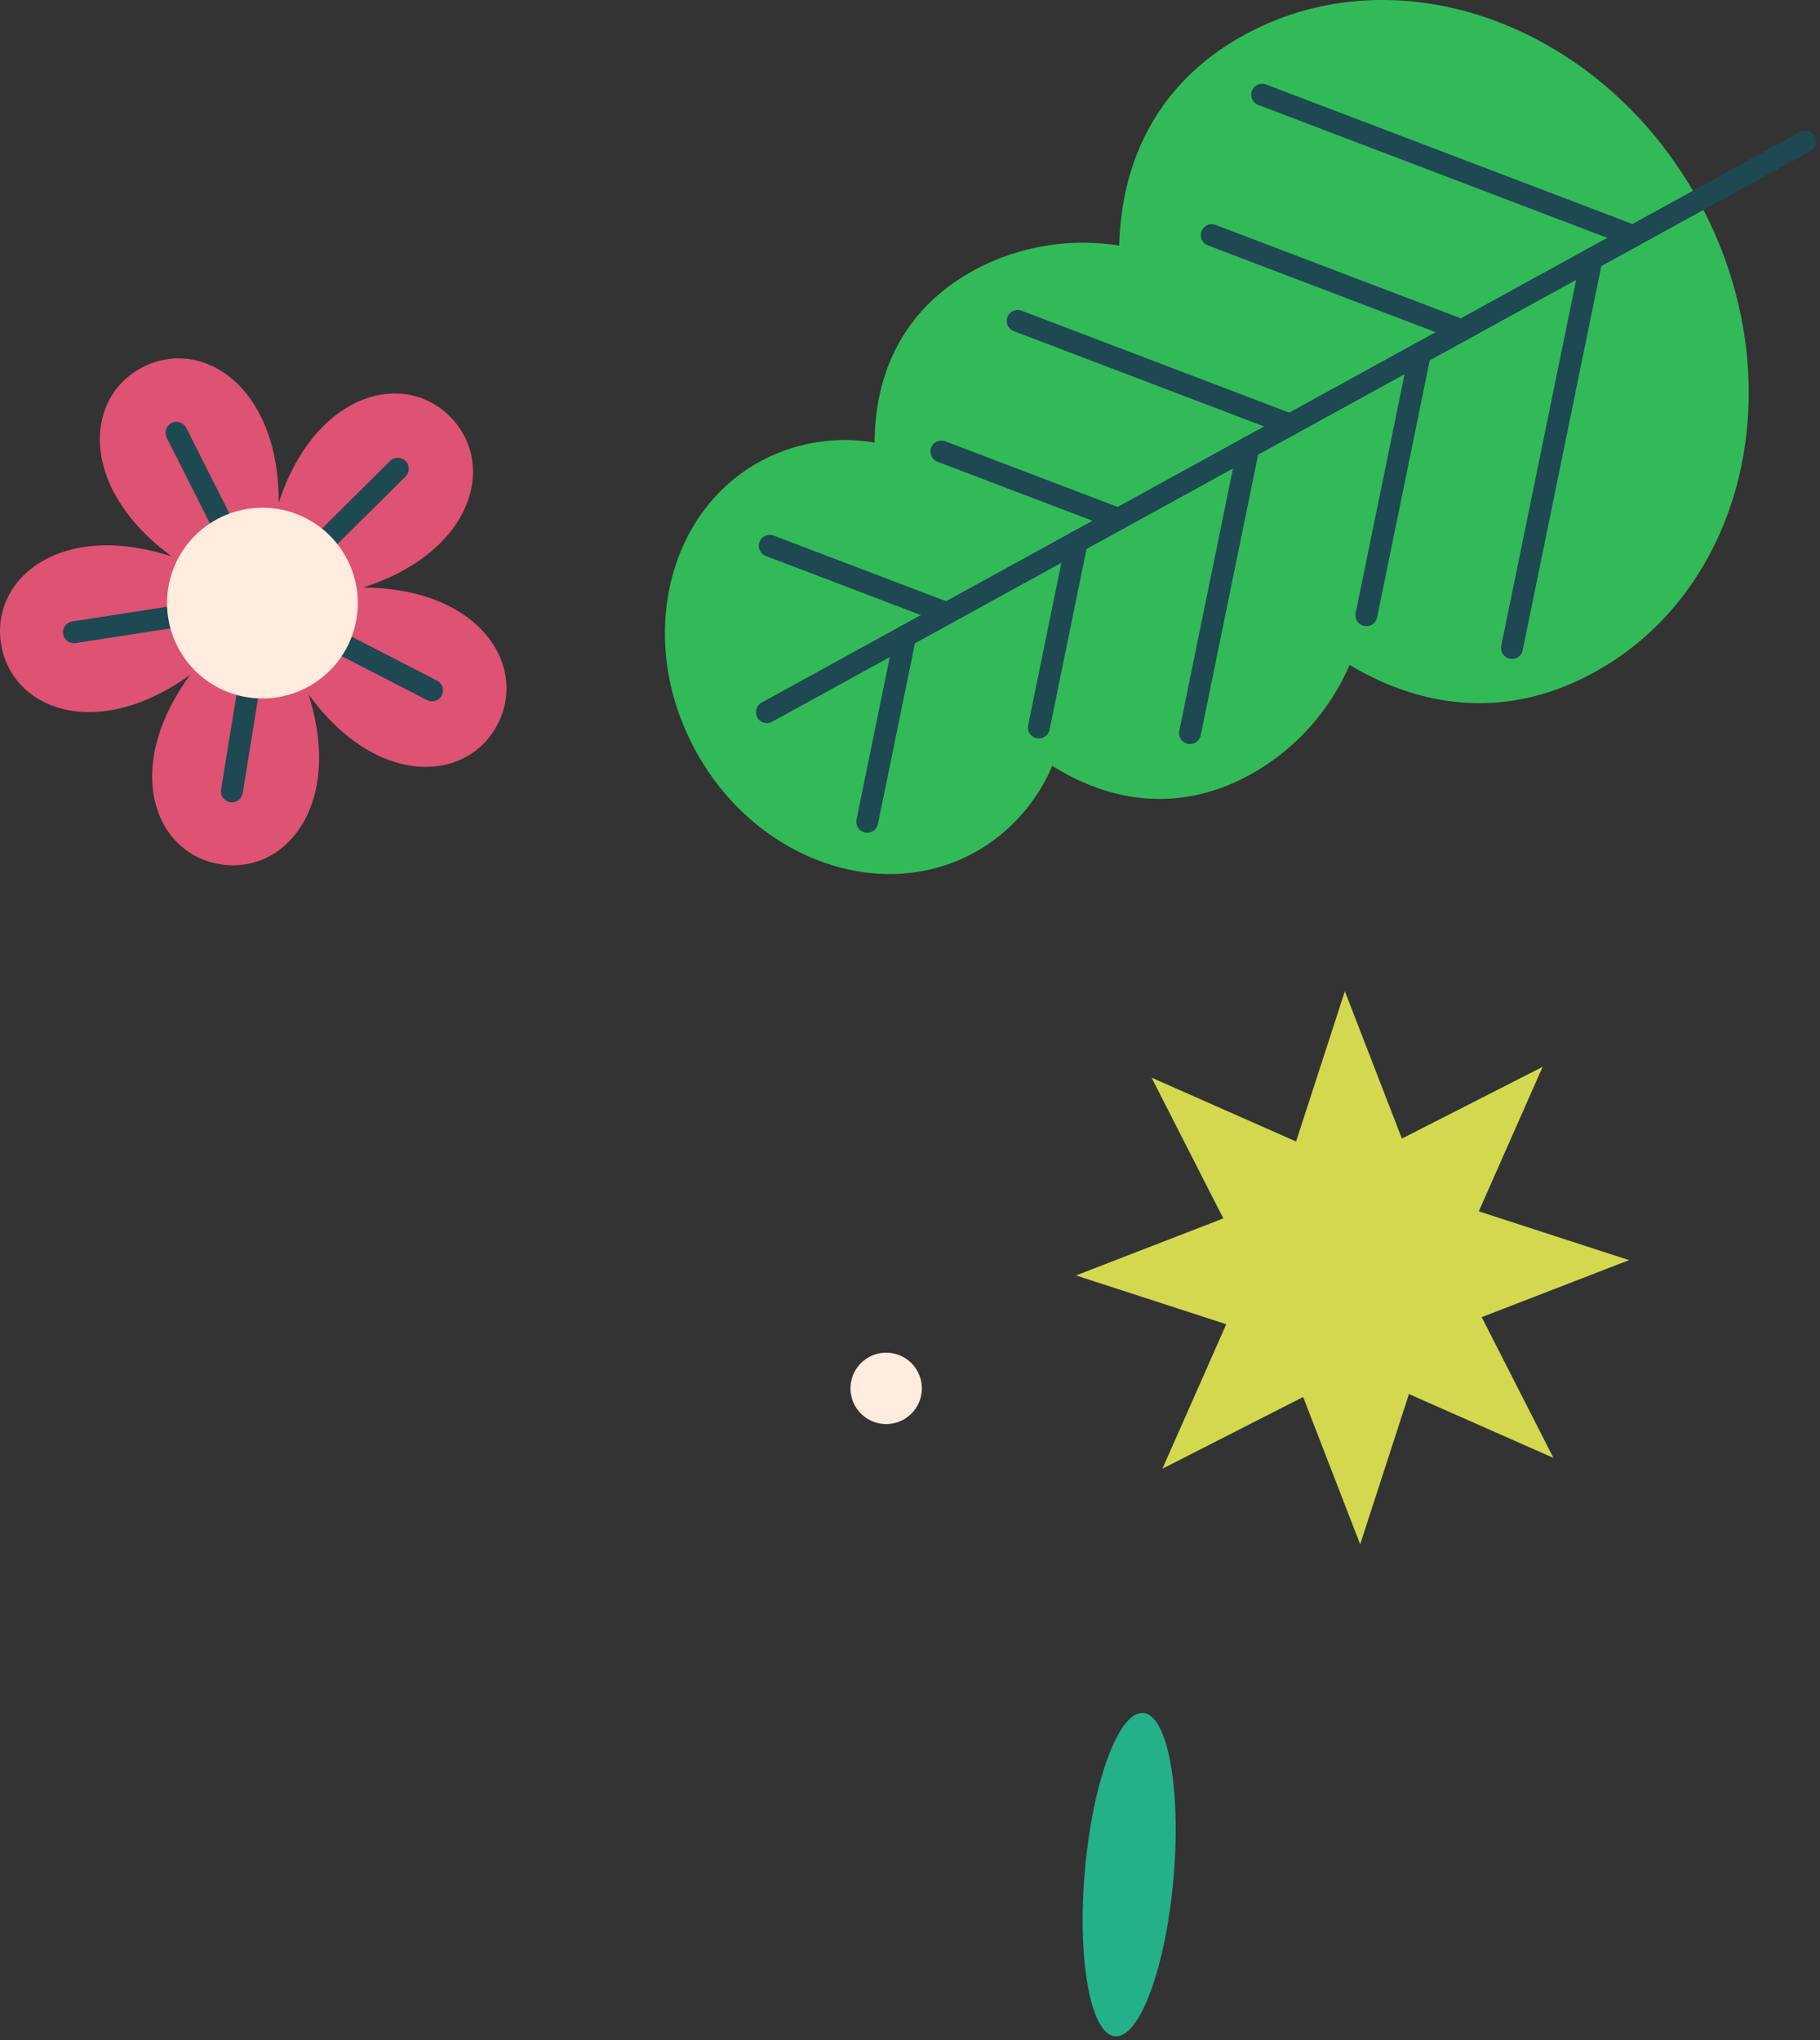 <svg xmlns="http://www.w3.org/2000/svg" width="337.757" height="378.595" viewBox="0 0 337.757 378.595">
  <rect x="0" y="0" width="337.757" height="378.595" fill="#333333" stroke="none"/>
  <g id="그룹_1345" data-name="그룹 1345" transform="translate(-1669 -1980)">
    <g id="그룹_793" data-name="그룹 793" transform="translate(1349.242 1356.616) rotate(60)">
      <ellipse id="타원_225" data-name="타원 225" cx="30.114" cy="8.253" rx="30.114" ry="8.253" transform="translate(1085.858 3.199) rotate(35)" fill="#24b088"/>
      <path id="패스_6874" data-name="패스 6874" d="M774.376,120.856a6.621,6.621,0,1,1-6.622-6.622A6.622,6.622,0,0,1,774.376,120.856Z" transform="translate(237.34 -99.686)" fill="#ffecde"/>
    </g>
    <path id="패스_6875" data-name="패스 6875" d="M367.728-116.994l9.054-27.882,10.583,27.338,26.118-13.313-11.848,26.814,27.882,9.054L402.179-84.4l13.313,26.118L388.677-70.129l-9.054,27.882L369.04-69.586,342.923-56.273l11.848-26.814-27.882-9.054,27.338-10.583-13.313-26.118Z" transform="translate(1541.798 2308.822)" fill="#d2d94f"/>
    <g id="그룹_803" data-name="그룹 803" transform="translate(1101.682 1551.703)">
      <g id="그룹_802" data-name="그룹 802" transform="translate(567.319 494.797)">
        <g id="그룹_797" data-name="그룹 797" transform="translate(18.529)">
          <path id="패스_6876" data-name="패스 6876" d="M606.582,496.383c-13.726,6.93-12.053,31.593,22.127,43.83C639.159,505.444,620.308,489.454,606.582,496.383Z" transform="translate(-598.537 -494.797)" fill="#de5273"/>
          <line id="선_85" data-name="선 85" x1="15.954" y1="31.602" transform="translate(14.218 13.814)" fill="none" stroke="#1e4852" stroke-linecap="round" stroke-linejoin="round" stroke-width="4.061"/>
        </g>
        <g id="그룹_798" data-name="그룹 798" transform="translate(0 34.693)">
          <path id="패스_6877" data-name="패스 6877" d="M567.5,571.472c2.349,15.2,26.321,21.226,48.522-7.5C586.182,543.289,565.148,556.276,567.5,571.472Z" transform="translate(-567.319 -553.249)" fill="#de5273"/>
          <line id="선_86" data-name="선 86" x1="34.985" y2="5.408" transform="translate(13.716 10.723)" fill="none" stroke="#1e4852" stroke-linecap="round" stroke-linejoin="round" stroke-width="4.061"/>
        </g>
        <g id="그룹_799" data-name="그룹 799" transform="translate(28.236 45.416)">
          <path id="패스_6878" data-name="패스 6878" d="M627.5,619.781c15.178,2.462,28.321-18.474,7.861-48.465C606.466,593.3,612.318,617.319,627.5,619.781Z" transform="translate(-614.892 -571.316)" fill="#de5273"/>
          <line id="선_87" data-name="선 87" x1="5.668" y2="34.944" transform="translate(14.797)" fill="none" stroke="#1e4852" stroke-linecap="round" stroke-linejoin="round" stroke-width="4.061"/>
        </g>
        <g id="그룹_800" data-name="그룹 800" transform="translate(48.701 42.525)">
          <path id="패스_6879" data-name="패스 6879" d="M693.036,591.789c7.032-13.674-8.818-32.643-43.664-22.453C661.355,603.607,686,605.463,693.036,591.789Z" transform="translate(-649.372 -566.445)" fill="#de5273"/>
          <line id="선_88" data-name="선 88" x2="31.482" y2="16.189" transform="translate(0 2.891)" fill="none" stroke="#1e4852" stroke-linecap="round" stroke-linejoin="round" stroke-width="4.061"/>
        </g>
        <g id="그룹_801" data-name="그룹 801" transform="translate(48.701 6.519)">
          <path id="패스_6880" data-name="패스 6880" d="M684.219,510.089c-10.832-10.913-33.77-1.7-34.847,34.588C685.668,543.872,695.052,521,684.219,510.089Z" transform="translate(-649.372 -505.781)" fill="#de5273"/>
          <line id="선_89" data-name="선 89" y1="24.939" x2="25.125" transform="translate(0 13.958)" fill="none" stroke="#1e4852" stroke-linecap="round" stroke-linejoin="round" stroke-width="4.061"/>
        </g>
      </g>
      <path id="패스_6881" data-name="패스 6881" d="M653.049,551.214a17.7,17.7,0,1,1-23.778-7.824A17.7,17.7,0,0,1,653.049,551.214Z" transform="translate(-21.228 -18.978)" fill="#ffecde"/>
    </g>
    <g id="그룹_854" data-name="그룹 854" transform="translate(1107.741 1886.985)">
      <path id="패스_6835" data-name="패스 6835" d="M768.965,138.59a42.585,42.585,0,0,0-27.06,4.639c-12.63,6.941-18.273,18.533-18.335,31.91a33.063,33.063,0,0,0-21.316,3.546c-17.555,9.647-22.864,33.7-11.858,53.728s34.158,28.442,51.711,18.8a33.068,33.068,0,0,0,14.422-16.092c11.325,7.12,24.136,8.571,36.766,1.63a42.586,42.586,0,0,0,18.424-20.355c14.046,8.412,29.823,9.943,45.384,1.392,28.622-15.729,37.279-54.951,19.334-87.605S820.743,83.8,792.121,99.532C776.559,108.084,769.394,122.223,768.965,138.59Z" fill="#32ba58"/>
      <g id="그룹_766" data-name="그룹 766" transform="translate(703.581 110.587)">
        <line id="선_31" data-name="선 31" y1="105.883" x2="192.678" transform="translate(0 8.698)" fill="none" stroke="#1e4852" stroke-linecap="round" stroke-linejoin="round" stroke-width="4.061"/>
        <g id="그룹_764" data-name="그룹 764" transform="translate(18.62 30.473)">
          <line id="선_32" data-name="선 32" y1="34.452" x2="7.053" transform="translate(0 69.999)" fill="none" stroke="#1e4852" stroke-linecap="round" stroke-linejoin="round" stroke-width="4.061"/>
          <line id="선_33" data-name="선 33" y1="34.452" x2="7.053" transform="translate(31.845 52.499)" fill="none" stroke="#1e4852" stroke-linecap="round" stroke-linejoin="round" stroke-width="4.061"/>
          <line id="선_34" data-name="선 34" y1="52.988" x2="10.848" transform="translate(59.895 35)" fill="none" stroke="#1e4852" stroke-linecap="round" stroke-linejoin="round" stroke-width="4.061"/>
          <line id="선_35" data-name="선 35" y1="48.623" x2="9.954" transform="translate(92.634 17.5)" fill="none" stroke="#1e4852" stroke-linecap="round" stroke-linejoin="round" stroke-width="4.061"/>
          <line id="선_36" data-name="선 36" y1="72.196" x2="14.78" transform="translate(119.652)" fill="none" stroke="#1e4852" stroke-linecap="round" stroke-linejoin="round" stroke-width="4.061"/>
        </g>
        <g id="그룹_765" data-name="그룹 765" transform="translate(0.532)">
          <line id="선_37" data-name="선 37" x2="32.864" y2="12.516" transform="translate(0 83.712)" fill="none" stroke="#1e4852" stroke-linecap="round" stroke-linejoin="round" stroke-width="4.061"/>
          <line id="선_38" data-name="선 38" x2="32.864" y2="12.516" transform="translate(31.845 66.212)" fill="none" stroke="#1e4852" stroke-linecap="round" stroke-linejoin="round" stroke-width="4.061"/>
          <line id="선_39" data-name="선 39" x2="50.545" y2="19.25" transform="translate(46.009 41.978)" fill="none" stroke="#1e4852" stroke-linecap="round" stroke-linejoin="round" stroke-width="4.061"/>
          <line id="선_40" data-name="선 40" x2="46.381" y2="17.665" transform="translate(82.017 26.064)" fill="none" stroke="#1e4852" stroke-linecap="round" stroke-linejoin="round" stroke-width="4.061"/>
          <line id="선_41" data-name="선 41" x2="68.868" y2="26.229" transform="translate(91.375)" fill="none" stroke="#1e4852" stroke-linecap="round" stroke-linejoin="round" stroke-width="4.061"/>
        </g>
      </g>
    </g>
  </g>
</svg>
